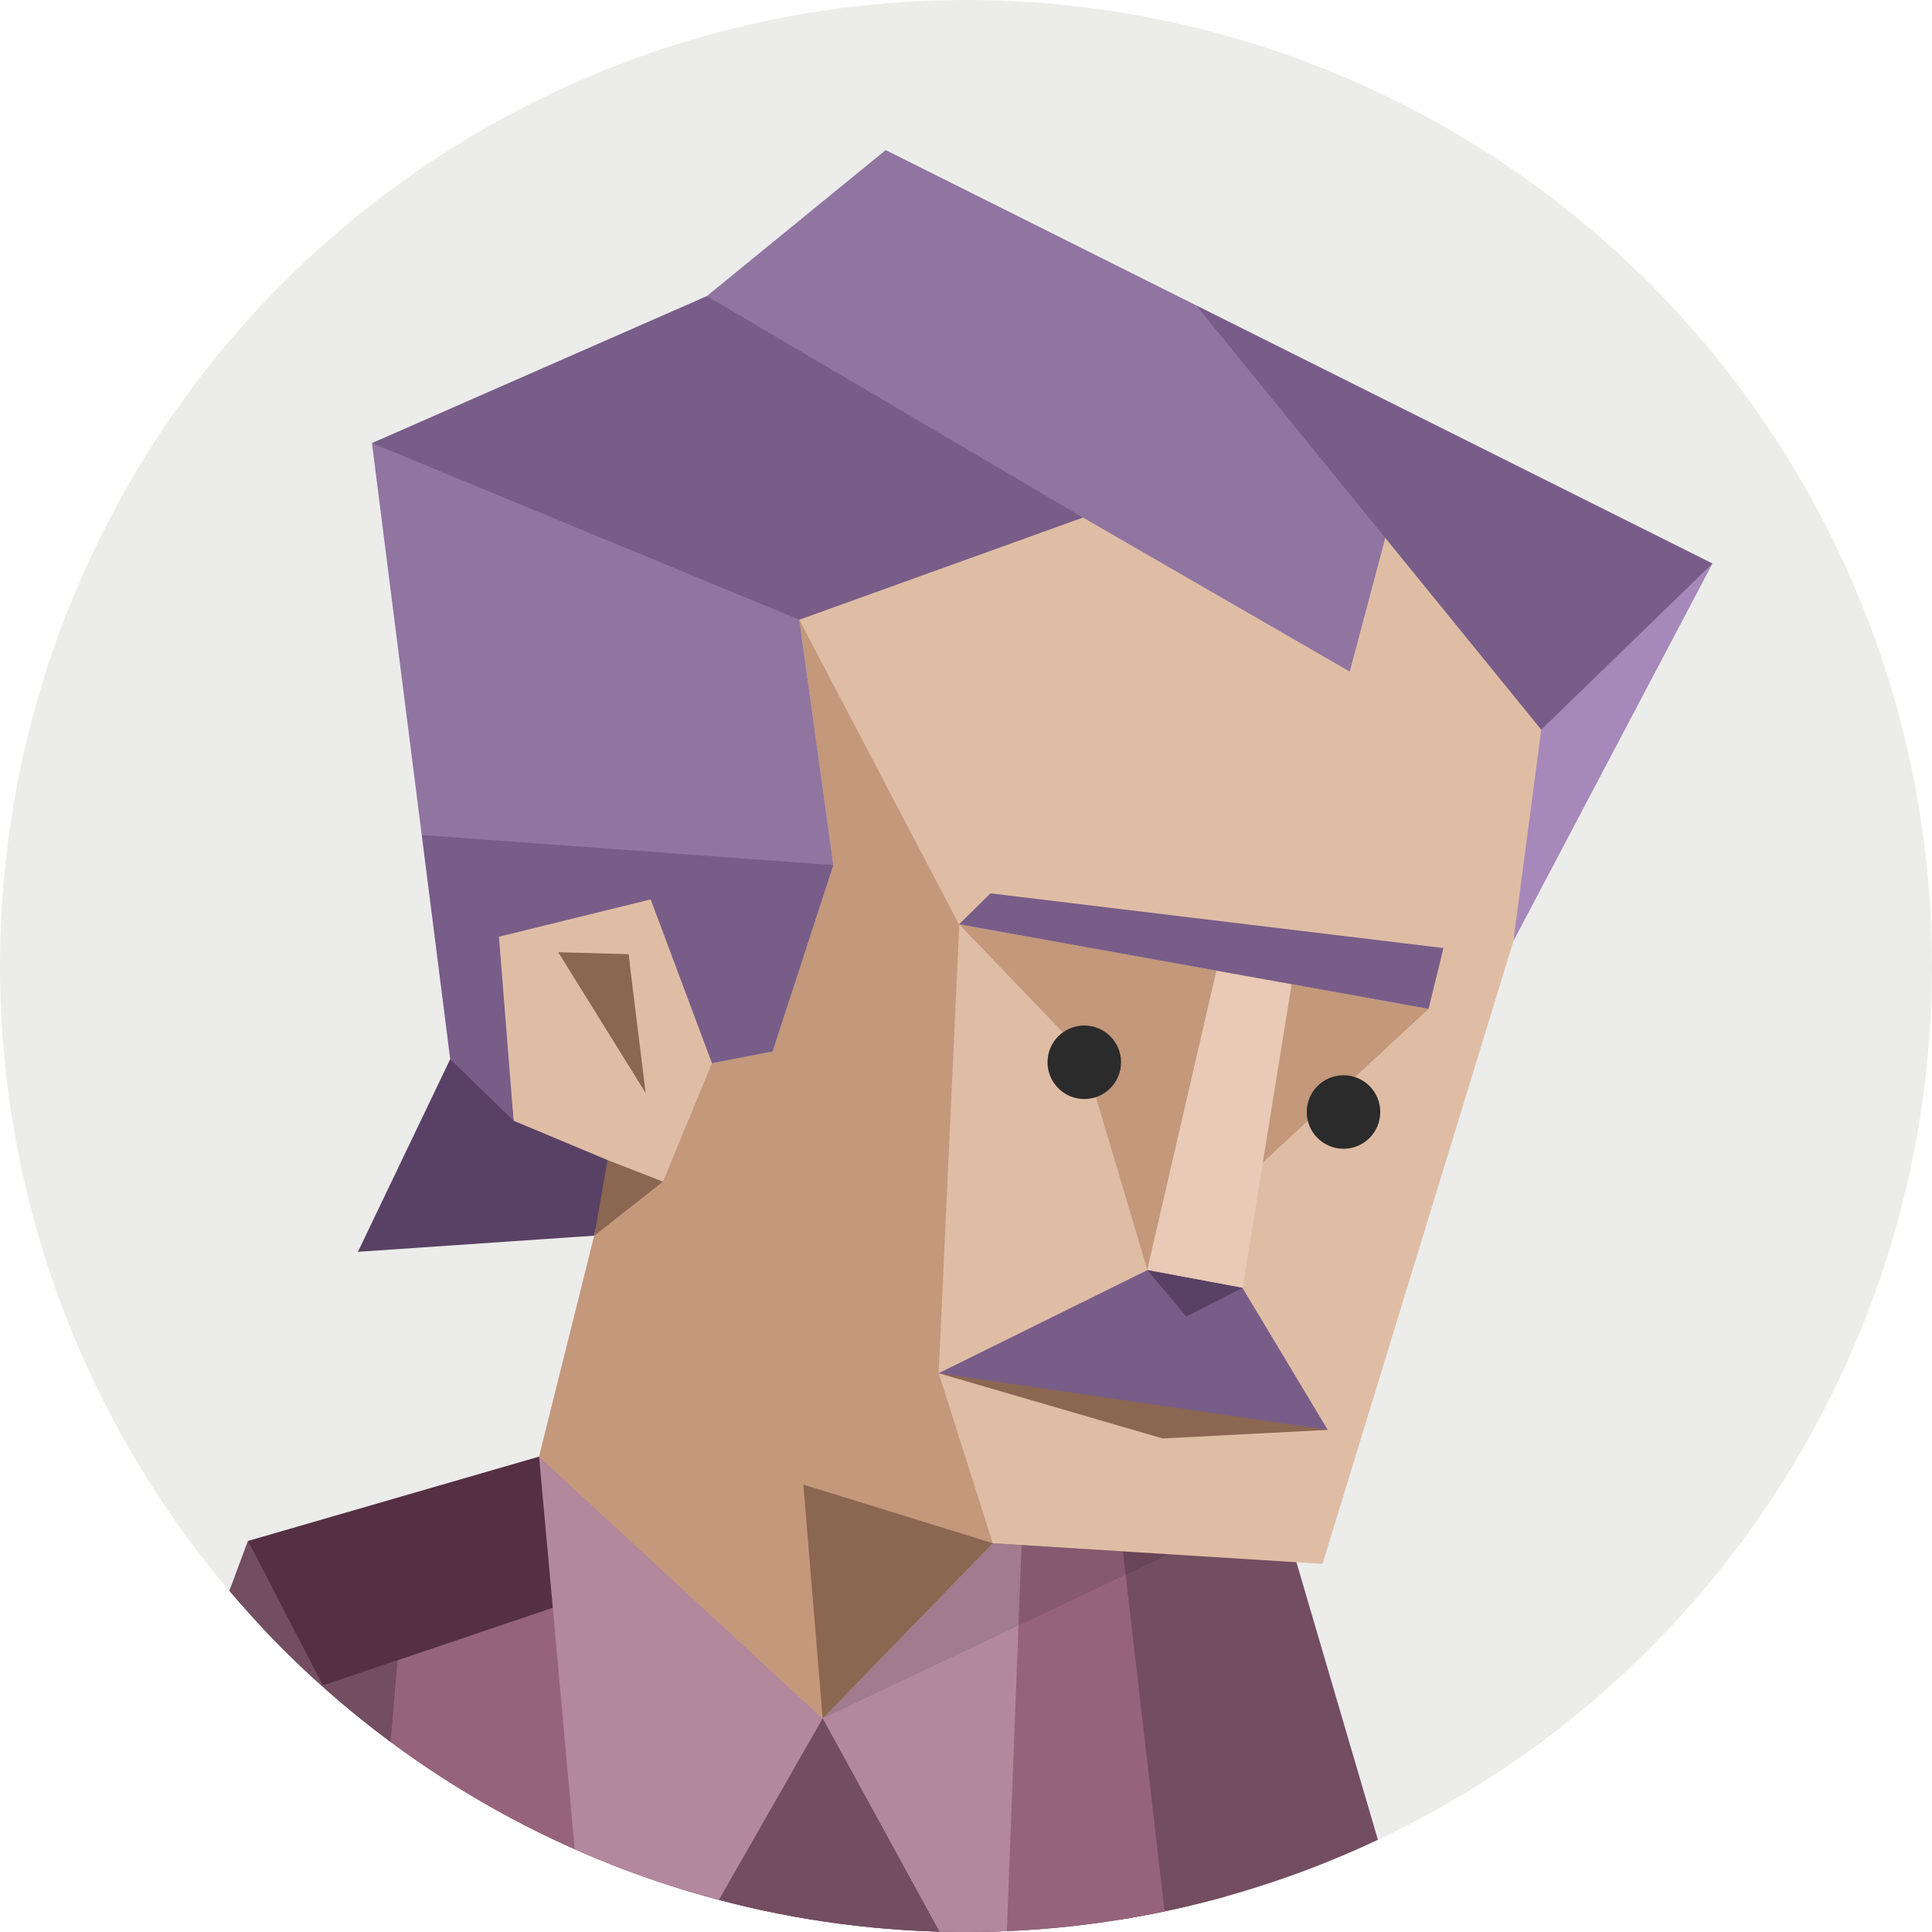 <svg id="illustration" xmlns="http://www.w3.org/2000/svg" viewBox="0 0 350 350"><defs><style>.cls-1{fill:none;}.cls-2{fill:#ececeb;}.cls-3{clip-path:url(#clip-path);}.cls-4{fill:#594165;}.cls-10,.cls-11,.cls-12,.cls-13,.cls-14,.cls-15,.cls-16,.cls-4,.cls-5,.cls-6,.cls-7,.cls-8,.cls-9{fill-rule:evenodd;}.cls-5{fill:#734d60;}.cls-6{fill:#96637c;}.cls-7{fill:#543042;}.cls-8{fill:#b3889d;}.cls-9{fill:#dfbda5;}.cls-10{fill:#c3987b;}.cls-11{fill:#8b6651;}.cls-12{fill:#785d88;}.cls-13{fill:#a688ba;}.cls-14{fill:#9075a0;}.cls-15{opacity:0.1;}.cls-16{fill:#e8cab6;}.cls-17{fill:#2b2b2b;}</style><clipPath id="clip-path"><circle class="cls-1" cx="175" cy="175" r="175"/></clipPath></defs><circle class="cls-2" cx="175" cy="175" r="175"/><g class="cls-3"><polygon class="cls-4" points="81.56 191.88 97.52 187.59 110.77 211.43 107.67 223.85 64.84 226.78 81.56 191.88"/><polygon class="cls-5" points="199.16 424.35 218.75 413.43 204.54 394.22 214.7 378.47 234.86 283.01 174.95 264.18 97.66 263.88 65.37 288.83 44.91 279.16 63.33 402.27 81.58 414.29 199.16 424.35"/><polygon class="cls-5" points="234.86 283.01 258.18 362.45 247.46 388.38 203.05 382.77 203.05 276.84 234.86 283.01"/><polygon class="cls-6" points="149.04 311.31 179.85 279.57 203.43 281.05 218.75 413.43 190.48 413.6 100.52 414.17 62.8 414.4 63.33 402.27 71.99 300.77 100.14 291.24 97.66 263.88 149.04 311.31"/><polygon class="cls-7" points="120.02 284.52 58.49 305.34 44.91 279.16 97.66 263.88 120.02 284.52"/><polygon class="cls-8" points="97.66 263.88 108.41 382.4 149.04 311.31 97.66 263.88"/><polygon class="cls-8" points="149.04 311.31 181.6 370.77 185.06 279.9 179.85 279.57 149.04 311.31"/><polygon class="cls-5" points="181.6 370.77 190.48 413.6 100.52 414.17 108.41 382.4 149.04 311.31 181.6 370.77"/><polygon class="cls-9" points="280.67 132.55 274.16 170.49 239.59 283.31 179.85 279.57 149.04 311.31 97.66 263.88 110.94 210.52 93.04 203.03 89.3 168.96 118.24 161.49 128.98 190.43 139.24 189.03 149.51 156.35 142.98 111.55 196.19 91.94 243.79 119.48 250.8 93.81 280.67 132.55"/><polygon class="cls-10" points="144.8 112.27 173.78 167.56 170.05 248.77 179.85 279.57 149.04 311.31 97.66 263.88 110.77 211.43 120.1 214.06 128.98 192.61 139.97 190.48 150.97 156.72 144.8 112.27"/><polygon class="cls-11" points="170.05 248.77 210.62 260.59 240.53 259.04 212.45 244.39 170.05 248.77"/><polygon class="cls-12" points="170.05 248.77 207.85 230.1 225.12 233.37 240.53 259.04 170.05 248.77"/><polygon class="cls-4" points="225.14 233.28 214.91 238.5 207.85 230.1 225.14 233.28"/><polygon class="cls-11" points="101.19 172.61 113.92 172.97 115.37 191.51 101.19 172.61"/><polygon class="cls-11" points="179.85 279.57 145.54 268.95 149.04 311.31 179.85 279.57"/><polygon class="cls-11" points="110.06 210.16 120.1 214.06 107.67 223.85 110.06 210.16"/><polygon class="cls-13" points="279.21 132.19 289.17 116 310.23 102.08 274.16 170.49 279.21 132.19"/><polygon class="cls-14" points="144.8 112.27 115.37 95.01 67.38 80.27 76.4 151.27 117.29 157.2 150.97 156.72 144.8 112.27"/><polygon class="cls-5" points="63.33 402.27 71.99 300.77 58.49 305.34 44.91 279.16 17.09 353.88 63.33 402.27"/><polygon class="cls-15" points="149.04 311.31 211.74 281.57 179.85 279.57 149.04 311.31"/><polygon class="cls-12" points="279.21 132.19 250.96 97.45 234.03 81.52 216.7 55.32 310.23 102.08 279.21 132.19"/><polygon class="cls-12" points="144.8 112.27 196.19 93.76 163.69 71.58 128.05 53.64 67.38 80.27 144.8 112.27"/><polygon class="cls-14" points="216.7 55.32 160.45 27.19 128.05 53.64 196.19 93.76 244.52 121.66 250.96 97.45 216.7 55.32"/><polygon class="cls-12" points="150.97 156.72 76.4 151.27 81.56 191.88 93.04 203.03 90.39 169.69 117.88 162.94 128.98 192.61 139.97 190.48 150.97 156.72"/><polygon class="cls-10" points="258.8 182.76 173.75 167.44 196.16 190.79 207.84 230.01 258.8 182.76"/><polygon class="cls-16" points="220.36 175.84 207.84 230.01 225.11 233.28 233.99 178.29 220.36 175.84"/><polygon class="cls-12" points="173.75 167.44 258.8 182.76 261.5 171.75 179.43 161.84 173.75 167.44"/><polygon class="cls-11" points="101.13 172.5 113.86 172.86 116.97 198.02 101.13 172.5"/><circle class="cls-17" cx="243.39" cy="201.45" r="6.66"/><circle class="cls-17" cx="196.43" cy="192.44" r="6.66"/></g></svg>